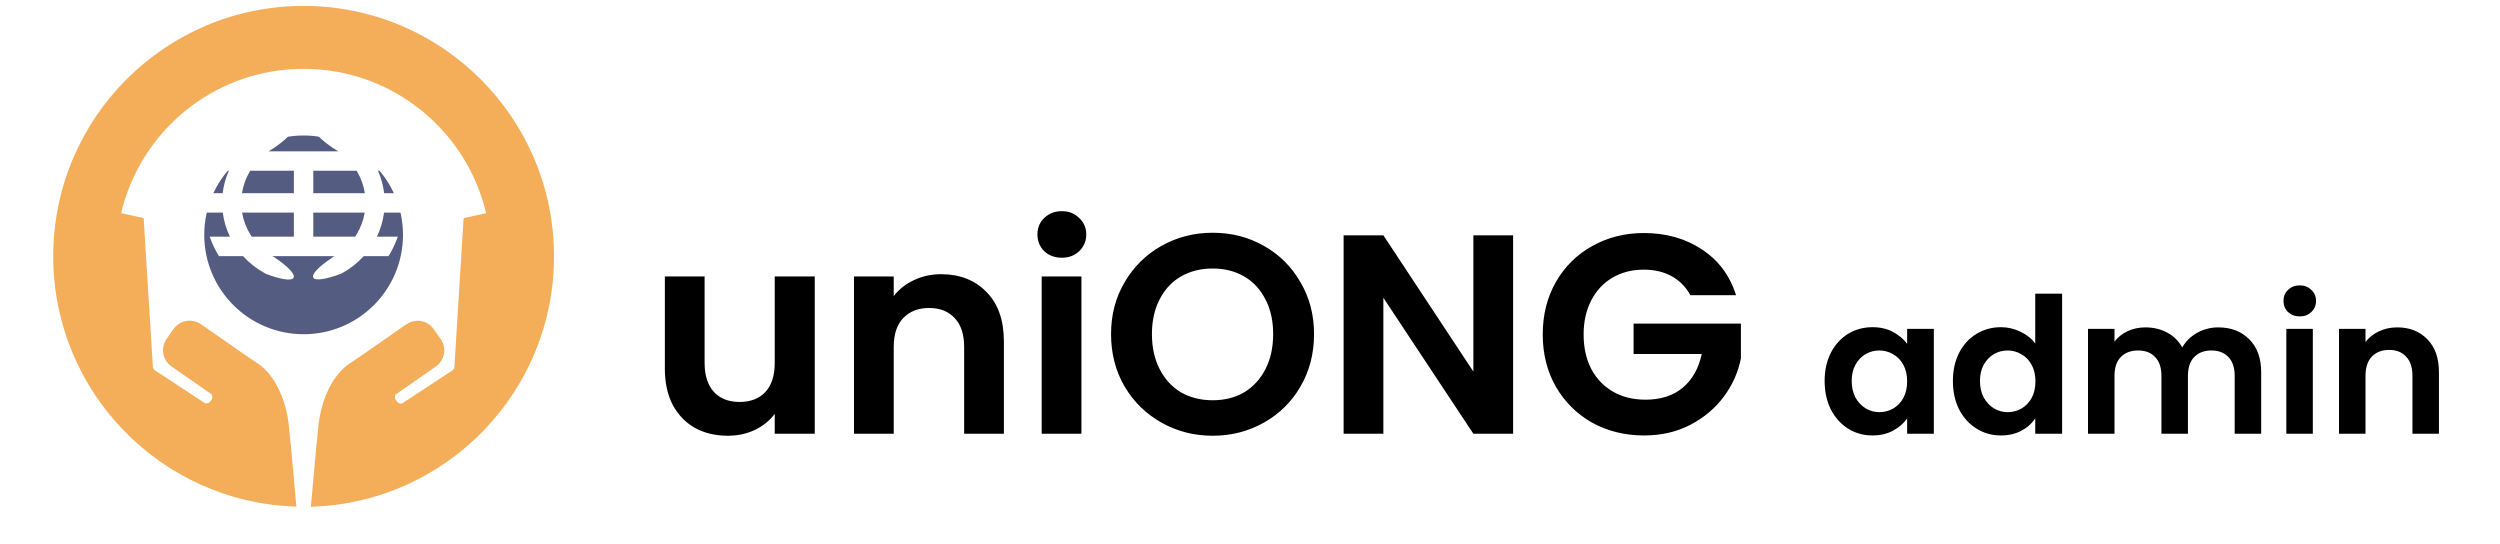 <svg width="317" height="69" viewBox="0 0 305 69" fill="none" xmlns="http://www.w3.org/2000/svg">
<path fill-rule="evenodd" clip-rule="evenodd" d="M1 32.5C1 15.103 15.103 1 32.5 1C49.897 1 64 15.108 64 32.511C64 49.514 50.537 63.373 33.693 64L34.373 56.473L34.386 56.472L34.59 54.357C34.601 54.228 34.613 54.101 34.627 53.973L34.633 53.906L34.635 53.906C34.925 51.341 35.848 48.927 37.324 47.302C37.798 46.779 38.3 46.371 38.817 46.073L40.221 45.115H40.223L45.666 41.327C46.303 40.883 47.09 40.815 47.765 41.075C47.95 41.146 48.127 41.242 48.29 41.362C48.483 41.504 48.656 41.68 48.8 41.887L49.674 43.139C50.386 44.158 50.136 45.56 49.116 46.27L43.975 49.848C43.78 50.144 43.771 50.542 43.984 50.852L44.108 51.033C44.328 51.354 44.719 51.488 45.075 51.396L51.562 47.142C51.66 47.015 51.756 46.887 51.852 46.757L53.023 27.864L55.941 27.22C53.532 16.492 43.952 8.477 32.5 8.477L32.5 8.475C21.048 8.475 11.468 16.487 9.059 27.211L11.977 27.855L13.148 46.741C13.244 46.87 13.34 46.998 13.438 47.126L19.925 51.378C20.281 51.47 20.672 51.336 20.892 51.015L21.015 50.835C21.229 50.524 21.22 50.127 21.025 49.831L15.885 46.254C14.865 45.544 14.614 44.143 15.326 43.124L16.2 41.873C16.771 41.054 17.791 40.731 18.698 41.005C18.92 41.072 19.134 41.174 19.334 41.313L24.776 45.1H24.779L26.184 46.057C26.701 46.355 27.202 46.763 27.677 47.286C29.152 48.91 30.075 51.324 30.366 53.887L30.366 53.887L30.373 53.954C30.387 54.082 30.399 54.21 30.41 54.338L30.614 56.453L30.627 56.454L31.307 63.978C14.463 63.35 1 49.498 1 32.5Z" fill="#F4AD59" stroke="#F4AD59" stroke-width="0.5"/>
<g filter="url(#filter0_d_34_7)">
<ellipse cx="32.5" cy="25.78" rx="12.6" ry="12.6" fill="#555C82"/>
</g>
<path fill-rule="evenodd" clip-rule="evenodd" d="M33.921 16.251C33.657 16.688 34.629 17.694 36.281 18.81L36.283 18.807L36.355 18.849L36.356 18.847C36.538 18.953 36.714 19.066 36.886 19.185H33.725H31.264H28.06C28.23 19.067 28.406 18.955 28.587 18.849L28.587 18.849L28.659 18.807L28.661 18.81C30.313 17.694 31.285 16.688 31.021 16.251C30.758 15.818 29.346 16.057 27.48 16.772L27.48 16.773L27.387 16.824L27.387 16.824C26.304 17.449 25.348 18.249 24.56 19.185H21.636C21.17 19.955 20.784 20.779 20.491 21.646H23.02C22.617 22.556 22.352 23.518 22.235 24.5H19.955C19.919 24.889 19.9 25.283 19.9 25.681C19.9 26.113 19.922 26.54 19.964 26.961H22.247C22.384 28.017 22.691 29.046 23.156 30.013H20.589C20.891 30.88 21.285 31.704 21.759 32.474H24.818C25.605 33.339 26.54 34.076 27.587 34.651L27.653 34.692L27.693 34.712L27.693 34.712L27.719 34.725L27.719 34.725C29.564 35.428 30.957 35.66 31.218 35.23C31.482 34.793 30.51 33.787 28.858 32.671L28.858 32.671L28.813 32.643L28.811 32.647L28.813 32.644L28.799 32.635L28.799 32.635C28.704 32.583 28.611 32.529 28.518 32.474H36.427C36.33 32.532 36.232 32.588 36.132 32.642L36.14 32.656L36.09 32.692L36.09 32.692L36.061 32.714C34.423 33.805 33.461 34.787 33.724 35.214C33.985 35.637 35.378 35.408 37.224 34.718L37.224 34.717L37.249 34.705L37.249 34.705L37.289 34.686L37.329 34.661L37.332 34.666L37.332 34.666L37.332 34.666C38.39 34.089 39.334 33.346 40.127 32.474H43.271C43.745 31.704 44.139 30.88 44.441 30.013H41.789C42.255 29.046 42.561 28.017 42.699 26.961H45.036C45.078 26.54 45.1 26.113 45.1 25.681C45.1 25.283 45.081 24.889 45.045 24.5H42.711C42.593 23.518 42.329 22.556 41.926 21.646H44.44C44.146 20.779 43.761 19.955 43.295 19.185H40.386C39.596 18.248 38.639 17.447 37.554 16.822L37.554 16.822L37.554 16.822L37.553 16.823L37.462 16.773L37.462 16.772C35.596 16.057 34.184 15.818 33.921 16.251ZM39.216 21.646H33.725V24.5H40.263C40.115 23.548 39.788 22.626 39.296 21.779C39.27 21.735 39.243 21.69 39.216 21.646ZM40.247 26.961H33.725V30.013H39.027C39.086 29.926 39.142 29.838 39.197 29.749C39.726 28.887 40.081 27.942 40.247 26.961ZM37.401 16.879L37.4 16.879L37.419 16.846L37.401 16.879ZM25.65 21.779C25.676 21.735 25.702 21.69 25.729 21.646H31.264V24.5H24.683C24.831 23.548 25.157 22.626 25.65 21.779ZM25.749 29.749C25.219 28.888 24.864 27.942 24.698 26.961H31.264V30.013H25.918C25.86 29.926 25.803 29.838 25.749 29.749ZM27.541 16.879L27.542 16.879L27.523 16.847L27.541 16.879ZM28.823 32.73L28.822 32.73L28.845 32.693L28.823 32.73Z" fill="white"/>
<path d="M97.312 35.056V55H92.236V52.48C91.588 53.344 90.736 54.028 89.68 54.532C88.648 55.012 87.52 55.252 86.296 55.252C84.736 55.252 83.356 54.928 82.156 54.28C80.956 53.608 80.008 52.636 79.312 51.364C78.64 50.068 78.304 48.532 78.304 46.756V35.056H83.344V46.036C83.344 47.62 83.74 48.844 84.532 49.708C85.324 50.548 86.404 50.968 87.772 50.968C89.164 50.968 90.256 50.548 91.048 49.708C91.84 48.844 92.236 47.62 92.236 46.036V35.056H97.312ZM113.337 34.768C115.713 34.768 117.633 35.524 119.097 37.036C120.561 38.524 121.293 40.612 121.293 43.3V55H116.253V43.984C116.253 42.4 115.857 41.188 115.065 40.348C114.273 39.484 113.193 39.052 111.825 39.052C110.433 39.052 109.329 39.484 108.513 40.348C107.721 41.188 107.325 42.4 107.325 43.984V55H102.285V35.056H107.325V37.54C107.997 36.676 108.849 36.004 109.881 35.524C110.937 35.02 112.089 34.768 113.337 34.768ZM128.642 32.68C127.754 32.68 127.01 32.404 126.41 31.852C125.834 31.276 125.546 30.568 125.546 29.728C125.546 28.888 125.834 28.192 126.41 27.64C127.01 27.064 127.754 26.776 128.642 26.776C129.53 26.776 130.262 27.064 130.838 27.64C131.438 28.192 131.738 28.888 131.738 29.728C131.738 30.568 131.438 31.276 130.838 31.852C130.262 32.404 129.53 32.68 128.642 32.68ZM131.126 35.056V55H126.086V35.056H131.126ZM147.769 55.252C145.417 55.252 143.257 54.7 141.289 53.596C139.321 52.492 137.761 50.968 136.609 49.024C135.457 47.056 134.881 44.836 134.881 42.364C134.881 39.916 135.457 37.72 136.609 35.776C137.761 33.808 139.321 32.272 141.289 31.168C143.257 30.064 145.417 29.512 147.769 29.512C150.145 29.512 152.305 30.064 154.249 31.168C156.217 32.272 157.765 33.808 158.893 35.776C160.045 37.72 160.621 39.916 160.621 42.364C160.621 44.836 160.045 47.056 158.893 49.024C157.765 50.968 156.217 52.492 154.249 53.596C152.281 54.7 150.121 55.252 147.769 55.252ZM147.769 50.752C149.281 50.752 150.613 50.416 151.765 49.744C152.917 49.048 153.817 48.064 154.465 46.792C155.113 45.52 155.437 44.044 155.437 42.364C155.437 40.684 155.113 39.22 154.465 37.972C153.817 36.7 152.917 35.728 151.765 35.056C150.613 34.384 149.281 34.048 147.769 34.048C146.257 34.048 144.913 34.384 143.737 35.056C142.585 35.728 141.685 36.7 141.037 37.972C140.389 39.22 140.065 40.684 140.065 42.364C140.065 44.044 140.389 45.52 141.037 46.792C141.685 48.064 142.585 49.048 143.737 49.744C144.913 50.416 146.257 50.752 147.769 50.752ZM185.863 55H180.823L169.411 37.756V55H164.371V29.836H169.411L180.823 47.116V29.836H185.863V55ZM208.339 37.432C207.763 36.376 206.971 35.572 205.963 35.02C204.955 34.468 203.779 34.192 202.435 34.192C200.947 34.192 199.627 34.528 198.475 35.2C197.323 35.872 196.423 36.832 195.775 38.08C195.127 39.328 194.803 40.768 194.803 42.4C194.803 44.08 195.127 45.544 195.775 46.792C196.447 48.04 197.371 49 198.547 49.672C199.723 50.344 201.091 50.68 202.651 50.68C204.571 50.68 206.143 50.176 207.367 49.168C208.591 48.136 209.395 46.708 209.779 44.884H201.139V41.032H214.747V45.424C214.411 47.176 213.691 48.796 212.587 50.284C211.483 51.772 210.055 52.972 208.303 53.884C206.575 54.772 204.631 55.216 202.471 55.216C200.047 55.216 197.851 54.676 195.883 53.596C193.939 52.492 192.403 50.968 191.275 49.024C190.171 47.08 189.619 44.872 189.619 42.4C189.619 39.928 190.171 37.72 191.275 35.776C192.403 33.808 193.939 32.284 195.883 31.204C197.851 30.1 200.035 29.548 202.435 29.548C205.267 29.548 207.727 30.244 209.815 31.636C211.903 33.004 213.343 34.936 214.135 37.432H208.339ZM225.362 48.304C225.362 46.96 225.626 45.768 226.154 44.728C226.698 43.688 227.426 42.888 228.338 42.328C229.266 41.768 230.298 41.488 231.434 41.488C232.426 41.488 233.29 41.688 234.026 42.088C234.778 42.488 235.378 42.992 235.826 43.6V41.704H239.21V55H235.826V53.056C235.394 53.68 234.794 54.2 234.026 54.616C233.274 55.016 232.402 55.216 231.41 55.216C230.29 55.216 229.266 54.928 228.338 54.352C227.426 53.776 226.698 52.968 226.154 51.928C225.626 50.872 225.362 49.664 225.362 48.304ZM235.826 48.352C235.826 47.536 235.666 46.84 235.346 46.264C235.026 45.672 234.594 45.224 234.05 44.92C233.506 44.6 232.922 44.44 232.298 44.44C231.674 44.44 231.098 44.592 230.57 44.896C230.042 45.2 229.61 45.648 229.274 46.24C228.954 46.816 228.794 47.504 228.794 48.304C228.794 49.104 228.954 49.808 229.274 50.416C229.61 51.008 230.042 51.464 230.57 51.784C231.114 52.104 231.69 52.264 232.298 52.264C232.922 52.264 233.506 52.112 234.05 51.808C234.594 51.488 235.026 51.04 235.346 50.464C235.666 49.872 235.826 49.168 235.826 48.352ZM241.628 48.304C241.628 46.96 241.892 45.768 242.42 44.728C242.964 43.688 243.7 42.888 244.628 42.328C245.556 41.768 246.588 41.488 247.724 41.488C248.588 41.488 249.412 41.68 250.196 42.064C250.98 42.432 251.604 42.928 252.068 43.552V37.24H255.476V55H252.068V53.032C251.652 53.688 251.068 54.216 250.316 54.616C249.564 55.016 248.692 55.216 247.7 55.216C246.58 55.216 245.556 54.928 244.628 54.352C243.7 53.776 242.964 52.968 242.42 51.928C241.892 50.872 241.628 49.664 241.628 48.304ZM252.092 48.352C252.092 47.536 251.932 46.84 251.612 46.264C251.292 45.672 250.86 45.224 250.316 44.92C249.772 44.6 249.188 44.44 248.564 44.44C247.94 44.44 247.364 44.592 246.836 44.896C246.308 45.2 245.876 45.648 245.54 46.24C245.22 46.816 245.06 47.504 245.06 48.304C245.06 49.104 245.22 49.808 245.54 50.416C245.876 51.008 246.308 51.464 246.836 51.784C247.38 52.104 247.956 52.264 248.564 52.264C249.188 52.264 249.772 52.112 250.316 51.808C250.86 51.488 251.292 51.04 251.612 50.464C251.932 49.872 252.092 49.168 252.092 48.352ZM275.27 41.512C276.902 41.512 278.214 42.016 279.206 43.024C280.214 44.016 280.718 45.408 280.718 47.2V55H277.358V47.656C277.358 46.616 277.094 45.824 276.566 45.28C276.038 44.72 275.318 44.44 274.406 44.44C273.494 44.44 272.766 44.72 272.222 45.28C271.694 45.824 271.43 46.616 271.43 47.656V55H268.07V47.656C268.07 46.616 267.806 45.824 267.278 45.28C266.75 44.72 266.03 44.44 265.118 44.44C264.19 44.44 263.454 44.72 262.91 45.28C262.382 45.824 262.118 46.616 262.118 47.656V55H258.758V41.704H262.118V43.312C262.55 42.752 263.102 42.312 263.774 41.992C264.462 41.672 265.214 41.512 266.03 41.512C267.07 41.512 267.998 41.736 268.814 42.184C269.63 42.616 270.262 43.24 270.71 44.056C271.142 43.288 271.766 42.672 272.582 42.208C273.414 41.744 274.31 41.512 275.27 41.512ZM285.61 40.12C285.018 40.12 284.522 39.936 284.122 39.568C283.738 39.184 283.546 38.712 283.546 38.152C283.546 37.592 283.738 37.128 284.122 36.76C284.522 36.376 285.018 36.184 285.61 36.184C286.202 36.184 286.69 36.376 287.074 36.76C287.474 37.128 287.674 37.592 287.674 38.152C287.674 38.712 287.474 39.184 287.074 39.568C286.69 39.936 286.202 40.12 285.61 40.12ZM287.266 41.704V55H283.906V41.704H287.266ZM297.954 41.512C299.538 41.512 300.818 42.016 301.794 43.024C302.77 44.016 303.258 45.408 303.258 47.2V55H299.898V47.656C299.898 46.6 299.634 45.792 299.106 45.232C298.578 44.656 297.858 44.368 296.946 44.368C296.018 44.368 295.282 44.656 294.738 45.232C294.21 45.792 293.946 46.6 293.946 47.656V55H290.586V41.704H293.946V43.36C294.394 42.784 294.962 42.336 295.65 42.016C296.354 41.68 297.122 41.512 297.954 41.512Z" fill="black"/>
<defs>
<filter id="filter0_d_34_7" x="15.9" y="13.18" width="33.2" height="33.2" filterUnits="userSpaceOnUse" color-interpolation-filters="sRGB">
<feFlood flood-opacity="0" result="BackgroundImageFix"/>
<feColorMatrix in="SourceAlpha" type="matrix" values="0 0 0 0 0 0 0 0 0 0 0 0 0 0 0 0 0 0 127 0" result="hardAlpha"/>
<feOffset dy="4"/>
<feGaussianBlur stdDeviation="2"/>
<feComposite in2="hardAlpha" operator="out"/>
<feColorMatrix type="matrix" values="0 0 0 0 0 0 0 0 0 0 0 0 0 0 0 0 0 0 0.25 0"/>
<feBlend mode="normal" in2="BackgroundImageFix" result="effect1_dropShadow_34_7"/>
<feBlend mode="normal" in="SourceGraphic" in2="effect1_dropShadow_34_7" result="shape"/>
</filter>
</defs>
</svg>
